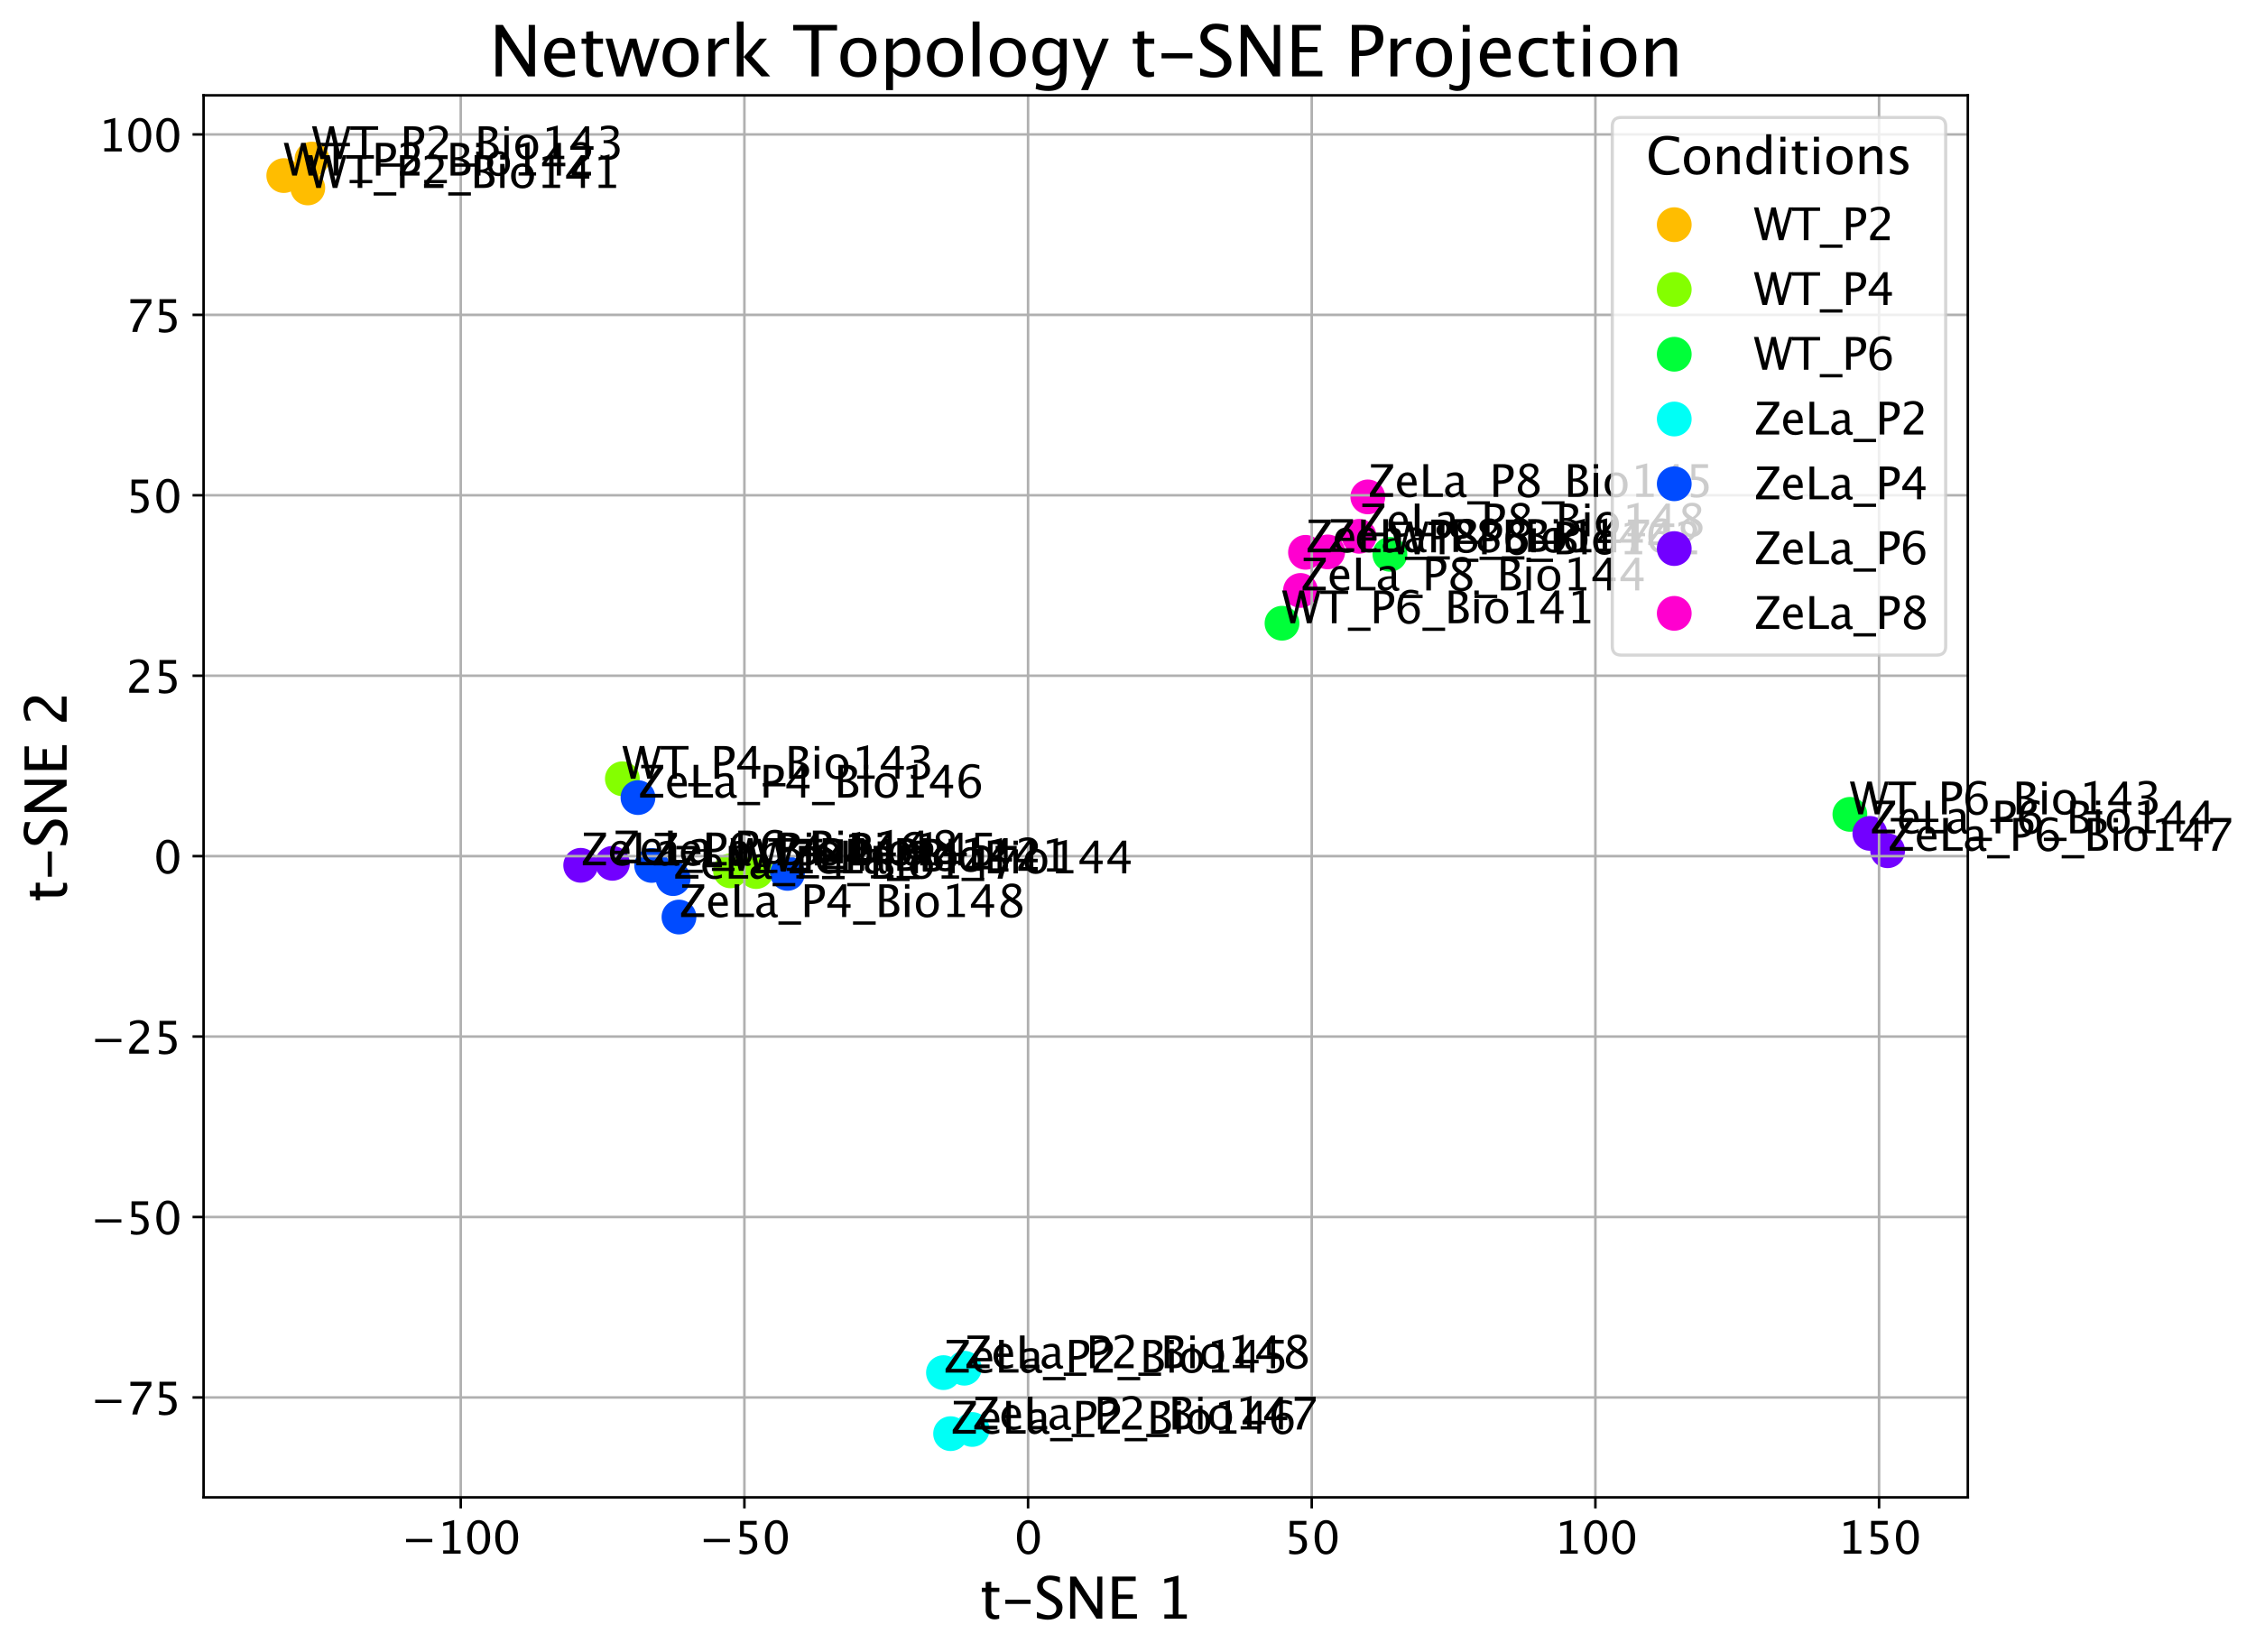 <?xml version="1.0" encoding="utf-8" standalone="no"?>
<!DOCTYPE svg PUBLIC "-//W3C//DTD SVG 1.1//EN"
  "http://www.w3.org/Graphics/SVG/1.1/DTD/svg11.dtd">
<svg xmlns:xlink="http://www.w3.org/1999/xlink" width="713.535pt" height="522.721pt" viewBox="0 0 713.535 522.721" xmlns="http://www.w3.org/2000/svg" version="1.1">
 <defs>
  <style type="text/css">*{stroke-linejoin: round; stroke-linecap: butt}</style>
 </defs>
 <g id="figure_1">
  <g id="patch_1">
   <path d="M 0 522.721 
L 713.535 522.721 
L 713.535 0 
L 0 0 
z
" style="fill: #ffffff"/>
  </g>
  <g id="axes_1">
   <g id="patch_2">
    <path d="M 64.39 473.681 
L 622.39 473.681 
L 622.39 30.161 
L 64.39 30.161 
z
" style="fill: #ffffff"/>
   </g>
   <g id="PathCollection_1">
    <defs>
     <path id="C0_0_1ad03c18bd" d="M 0 5 
C 1.326 5 2.598 4.473 3.536 3.536 
C 4.473 2.598 5 1.326 5 -0 
C 5 -1.326 4.473 -2.598 3.536 -3.536 
C 2.598 -4.473 1.326 -5 0 -5 
C -1.326 -5 -2.598 -4.473 -3.536 -3.536 
C -4.473 -2.598 -5 -1.326 -5 0 
C -5 1.326 -4.473 2.598 -3.536 3.536 
C -2.598 4.473 -1.326 5 0 5 
z
"/>
    </defs>
    <g clip-path="url(#pf14ee83eba)">
     <use xlink:href="#C0_0_1ad03c18bd" x="97.35" y="59.452" style="fill: #ffbd00; stroke: #ffbd00"/>
    </g>
    <g clip-path="url(#pf14ee83eba)">
     <use xlink:href="#C0_0_1ad03c18bd" x="89.753" y="55.545" style="fill: #ffbd00; stroke: #ffbd00"/>
    </g>
    <g clip-path="url(#pf14ee83eba)">
     <use xlink:href="#C0_0_1ad03c18bd" x="98.673" y="50.321" style="fill: #ffbd00; stroke: #ffbd00"/>
    </g>
    <g clip-path="url(#pf14ee83eba)">
     <use xlink:href="#C0_0_1ad03c18bd" x="239.162" y="275.714" style="fill: #84ff00; stroke: #84ff00"/>
    </g>
    <g clip-path="url(#pf14ee83eba)">
     <use xlink:href="#C0_0_1ad03c18bd" x="231.04" y="275.485" style="fill: #84ff00; stroke: #84ff00"/>
    </g>
    <g clip-path="url(#pf14ee83eba)">
     <use xlink:href="#C0_0_1ad03c18bd" x="196.843" y="246.352" style="fill: #84ff00; stroke: #84ff00"/>
    </g>
    <g clip-path="url(#pf14ee83eba)">
     <use xlink:href="#C0_0_1ad03c18bd" x="405.478" y="197.155" style="fill: #00ff39; stroke: #00ff39"/>
    </g>
    <g clip-path="url(#pf14ee83eba)">
     <use xlink:href="#C0_0_1ad03c18bd" x="439.605" y="175.353" style="fill: #00ff39; stroke: #00ff39"/>
    </g>
    <g clip-path="url(#pf14ee83eba)">
     <use xlink:href="#C0_0_1ad03c18bd" x="585.085" y="257.613" style="fill: #00ff39; stroke: #00ff39"/>
    </g>
    <g clip-path="url(#pf14ee83eba)">
     <use xlink:href="#C0_0_1ad03c18bd" x="298.402" y="434.214" style="fill: #00fff6; stroke: #00fff6"/>
    </g>
    <g clip-path="url(#pf14ee83eba)">
     <use xlink:href="#C0_0_1ad03c18bd" x="300.66" y="453.521" style="fill: #00fff6; stroke: #00fff6"/>
    </g>
    <g clip-path="url(#pf14ee83eba)">
     <use xlink:href="#C0_0_1ad03c18bd" x="307.484" y="452.201" style="fill: #00fff6; stroke: #00fff6"/>
    </g>
    <g clip-path="url(#pf14ee83eba)">
     <use xlink:href="#C0_0_1ad03c18bd" x="304.995" y="432.821" style="fill: #00fff6; stroke: #00fff6"/>
    </g>
    <g clip-path="url(#pf14ee83eba)">
     <use xlink:href="#C0_0_1ad03c18bd" x="249.078" y="276.289" style="fill: #004bff; stroke: #004bff"/>
    </g>
    <g clip-path="url(#pf14ee83eba)">
     <use xlink:href="#C0_0_1ad03c18bd" x="206.107" y="273.772" style="fill: #004bff; stroke: #004bff"/>
    </g>
    <g clip-path="url(#pf14ee83eba)">
     <use xlink:href="#C0_0_1ad03c18bd" x="201.779" y="252.306" style="fill: #004bff; stroke: #004bff"/>
    </g>
    <g clip-path="url(#pf14ee83eba)">
     <use xlink:href="#C0_0_1ad03c18bd" x="212.9" y="277.946" style="fill: #004bff; stroke: #004bff"/>
    </g>
    <g clip-path="url(#pf14ee83eba)">
     <use xlink:href="#C0_0_1ad03c18bd" x="214.749" y="290.097" style="fill: #004bff; stroke: #004bff"/>
    </g>
    <g clip-path="url(#pf14ee83eba)">
     <use xlink:href="#C0_0_1ad03c18bd" x="591.402" y="263.633" style="fill: #7200ff; stroke: #7200ff"/>
    </g>
    <g clip-path="url(#pf14ee83eba)">
     <use xlink:href="#C0_0_1ad03c18bd" x="183.665" y="273.732" style="fill: #7200ff; stroke: #7200ff"/>
    </g>
    <g clip-path="url(#pf14ee83eba)">
     <use xlink:href="#C0_0_1ad03c18bd" x="597.026" y="269.12" style="fill: #7200ff; stroke: #7200ff"/>
    </g>
    <g clip-path="url(#pf14ee83eba)">
     <use xlink:href="#C0_0_1ad03c18bd" x="193.705" y="273.106" style="fill: #7200ff; stroke: #7200ff"/>
    </g>
    <g clip-path="url(#pf14ee83eba)">
     <use xlink:href="#C0_0_1ad03c18bd" x="411.324" y="186.778" style="fill: #ff00cf; stroke: #ff00cf"/>
    </g>
    <g clip-path="url(#pf14ee83eba)">
     <use xlink:href="#C0_0_1ad03c18bd" x="432.613" y="157.189" style="fill: #ff00cf; stroke: #ff00cf"/>
    </g>
    <g clip-path="url(#pf14ee83eba)">
     <use xlink:href="#C0_0_1ad03c18bd" x="419.93" y="174.595" style="fill: #ff00cf; stroke: #ff00cf"/>
    </g>
    <g clip-path="url(#pf14ee83eba)">
     <use xlink:href="#C0_0_1ad03c18bd" x="412.905" y="174.722" style="fill: #ff00cf; stroke: #ff00cf"/>
    </g>
    <g clip-path="url(#pf14ee83eba)">
     <use xlink:href="#C0_0_1ad03c18bd" x="429.872" y="169.657" style="fill: #ff00cf; stroke: #ff00cf"/>
    </g>
   </g>
   <g id="matplotlib.axis_1">
    <g id="xtick_1">
     <g id="line2d_1">
      <path d="M 145.725 473.681 
L 145.725 30.161 
" clip-path="url(#pf14ee83eba)" style="fill: none; stroke: #b0b0b0; stroke-width: 0.8; stroke-linecap: square"/>
     </g>
     <g id="line2d_2">
      <defs>
       <path id="ma5c86d2cd6" d="M 0 0 
L 0 3.5 
" style="stroke: #000000; stroke-width: 0.8"/>
      </defs>
      <g>
       <use xlink:href="#ma5c86d2cd6" x="145.725" y="473.681" style="stroke: #000000; stroke-width: 0.8"/>
      </g>
     </g>
     <g id="text_1">
      <!-- −100 -->
      <g transform="translate(126.878 491.474) scale(0.14 -0.14)">
       <defs>
        <path id="LucidaGrande-2212" d="M 694 1619 
L 694 2081 
L 4394 2081 
L 4394 1619 
L 694 1619 
z
" transform="scale(0.016)"/>
        <path id="LucidaGrande-31" d="M 963 0 
L 963 463 
L 1888 463 
L 1888 4113 
L 963 3881 
L 963 4356 
L 2506 4741 
L 2506 463 
L 3431 463 
L 3431 0 
L 963 0 
z
" transform="scale(0.016)"/>
        <path id="LucidaGrande-30" d="M 2006 -116 
Q 1291 -116 848 557 
Q 406 1231 406 2316 
Q 406 3409 851 4075 
Q 1297 4741 2025 4741 
Q 2753 4741 3198 4075 
Q 3644 3409 3644 2325 
Q 3644 1213 3198 548 
Q 2753 -116 2006 -116 
z
M 2013 347 
Q 2991 347 2991 2334 
Q 2991 4278 2025 4278 
Q 1063 4278 1063 2316 
Q 1063 347 2013 347 
z
" transform="scale(0.016)"/>
       </defs>
       <use xlink:href="#LucidaGrande-2212"/>
       <use xlink:href="#LucidaGrande-31" x="79.541"/>
       <use xlink:href="#LucidaGrande-30" x="142.773"/>
       <use xlink:href="#LucidaGrande-30" x="206.006"/>
      </g>
     </g>
    </g>
    <g id="xtick_2">
     <g id="line2d_3">
      <path d="M 235.443 473.681 
L 235.443 30.161 
" clip-path="url(#pf14ee83eba)" style="fill: none; stroke: #b0b0b0; stroke-width: 0.8; stroke-linecap: square"/>
     </g>
     <g id="line2d_4">
      <g>
       <use xlink:href="#ma5c86d2cd6" x="235.443" y="473.681" style="stroke: #000000; stroke-width: 0.8"/>
      </g>
     </g>
     <g id="text_2">
      <!-- −50 -->
      <g transform="translate(221.022 491.474) scale(0.14 -0.14)">
       <defs>
        <path id="LucidaGrande-35" d="M 778 -19 
L 778 531 
Q 1238 347 1653 347 
Q 2109 347 2370 615 
Q 2631 884 2631 1356 
Q 2631 2397 1197 2397 
Q 1034 2397 856 2375 
L 856 4625 
L 3197 4625 
L 3197 4088 
L 1397 4088 
L 1397 2869 
Q 2288 2869 2788 2459 
Q 3288 2050 3288 1325 
Q 3288 650 2833 267 
Q 2378 -116 1572 -116 
Q 1222 -116 778 -19 
z
" transform="scale(0.016)"/>
       </defs>
       <use xlink:href="#LucidaGrande-2212"/>
       <use xlink:href="#LucidaGrande-35" x="79.541"/>
       <use xlink:href="#LucidaGrande-30" x="142.773"/>
      </g>
     </g>
    </g>
    <g id="xtick_3">
     <g id="line2d_5">
      <path d="M 325.16 473.681 
L 325.16 30.161 
" clip-path="url(#pf14ee83eba)" style="fill: none; stroke: #b0b0b0; stroke-width: 0.8; stroke-linecap: square"/>
     </g>
     <g id="line2d_6">
      <g>
       <use xlink:href="#ma5c86d2cd6" x="325.16" y="473.681" style="stroke: #000000; stroke-width: 0.8"/>
      </g>
     </g>
     <g id="text_3">
      <!-- 0 -->
      <g transform="translate(320.733 491.474) scale(0.14 -0.14)">
       <use xlink:href="#LucidaGrande-30"/>
      </g>
     </g>
    </g>
    <g id="xtick_4">
     <g id="line2d_7">
      <path d="M 414.877 473.681 
L 414.877 30.161 
" clip-path="url(#pf14ee83eba)" style="fill: none; stroke: #b0b0b0; stroke-width: 0.8; stroke-linecap: square"/>
     </g>
     <g id="line2d_8">
      <g>
       <use xlink:href="#ma5c86d2cd6" x="414.877" y="473.681" style="stroke: #000000; stroke-width: 0.8"/>
      </g>
     </g>
     <g id="text_4">
      <!-- 50 -->
      <g transform="translate(406.024 491.474) scale(0.14 -0.14)">
       <use xlink:href="#LucidaGrande-35"/>
       <use xlink:href="#LucidaGrande-30" x="63.232"/>
      </g>
     </g>
    </g>
    <g id="xtick_5">
     <g id="line2d_9">
      <path d="M 504.594 473.681 
L 504.594 30.161 
" clip-path="url(#pf14ee83eba)" style="fill: none; stroke: #b0b0b0; stroke-width: 0.8; stroke-linecap: square"/>
     </g>
     <g id="line2d_10">
      <g>
       <use xlink:href="#ma5c86d2cd6" x="504.594" y="473.681" style="stroke: #000000; stroke-width: 0.8"/>
      </g>
     </g>
     <g id="text_5">
      <!-- 100 -->
      <g transform="translate(491.315 491.474) scale(0.14 -0.14)">
       <use xlink:href="#LucidaGrande-31"/>
       <use xlink:href="#LucidaGrande-30" x="63.232"/>
       <use xlink:href="#LucidaGrande-30" x="126.465"/>
      </g>
     </g>
    </g>
    <g id="xtick_6">
     <g id="line2d_11">
      <path d="M 594.311 473.681 
L 594.311 30.161 
" clip-path="url(#pf14ee83eba)" style="fill: none; stroke: #b0b0b0; stroke-width: 0.8; stroke-linecap: square"/>
     </g>
     <g id="line2d_12">
      <g>
       <use xlink:href="#ma5c86d2cd6" x="594.311" y="473.681" style="stroke: #000000; stroke-width: 0.8"/>
      </g>
     </g>
     <g id="text_6">
      <!-- 150 -->
      <g transform="translate(581.032 491.474) scale(0.14 -0.14)">
       <use xlink:href="#LucidaGrande-31"/>
       <use xlink:href="#LucidaGrande-35" x="63.232"/>
       <use xlink:href="#LucidaGrande-30" x="126.465"/>
      </g>
     </g>
    </g>
    <g id="text_7">
     <!-- t-SNE 1 -->
     <g transform="translate(309.903 512.05) scale(0.18 -0.18)">
      <defs>
       <path id="LucidaGrande-74" d="M 1634 -78 
Q 1166 -78 903 190 
Q 641 459 641 938 
L 641 2931 
L 216 2931 
L 216 3394 
L 641 3394 
L 641 4009 
L 1256 4069 
L 1256 3394 
L 2144 3394 
L 2144 2931 
L 1256 2931 
L 1256 1050 
Q 1256 384 1831 384 
Q 1953 384 2128 425 
L 2128 0 
Q 1844 -78 1634 -78 
z
" transform="scale(0.016)"/>
       <path id="LucidaGrande-2d" d="M 463 1619 
L 463 2081 
L 3238 2081 
L 3238 1619 
L 463 1619 
z
" transform="scale(0.016)"/>
       <path id="LucidaGrande-53" d="M 1503 -116 
Q 1038 -116 313 88 
L 313 738 
Q 1094 375 1597 375 
Q 1984 375 2220 578 
Q 2456 781 2456 1113 
Q 2456 1384 2301 1575 
Q 2147 1766 1731 2000 
L 1413 2184 
Q 822 2522 580 2820 
Q 338 3119 338 3516 
Q 338 4050 725 4395 
Q 1113 4741 1713 4741 
Q 2247 4741 2841 4563 
L 2841 3963 
Q 2109 4250 1750 4250 
Q 1409 4250 1187 4069 
Q 966 3888 966 3613 
Q 966 3381 1128 3203 
Q 1291 3025 1722 2778 
L 2053 2591 
Q 2653 2250 2890 1947 
Q 3128 1644 3128 1219 
Q 3128 616 2683 250 
Q 2238 -116 1503 -116 
z
" transform="scale(0.016)"/>
       <path id="LucidaGrande-4e" d="M 597 0 
L 597 4625 
L 1241 4625 
L 3569 1053 
L 3569 4625 
L 4131 4625 
L 4131 0 
L 3491 0 
L 1159 3572 
L 1159 0 
L 597 0 
z
" transform="scale(0.016)"/>
       <path id="LucidaGrande-45" d="M 597 0 
L 597 4625 
L 3181 4625 
L 3181 4134 
L 1253 4134 
L 1253 2650 
L 2869 2650 
L 2869 2166 
L 1253 2166 
L 1253 491 
L 3316 491 
L 3316 0 
L 597 0 
z
" transform="scale(0.016)"/>
       <path id="LucidaGrande-20" transform="scale(0.016)"/>
      </defs>
      <use xlink:href="#LucidaGrande-74"/>
      <use xlink:href="#LucidaGrande-2d" x="37.402"/>
      <use xlink:href="#LucidaGrande-53" x="95.264"/>
      <use xlink:href="#LucidaGrande-4e" x="149.121"/>
      <use xlink:href="#LucidaGrande-45" x="222.998"/>
      <use xlink:href="#LucidaGrande-20" x="277.197"/>
      <use xlink:href="#LucidaGrande-31" x="308.838"/>
     </g>
    </g>
   </g>
   <g id="matplotlib.axis_2">
    <g id="ytick_1">
     <g id="line2d_13">
      <path d="M 64.39 442.059 
L 622.39 442.059 
" clip-path="url(#pf14ee83eba)" style="fill: none; stroke: #b0b0b0; stroke-width: 0.8; stroke-linecap: square"/>
     </g>
     <g id="line2d_14">
      <defs>
       <path id="m44636a7296" d="M 0 0 
L -3.5 0 
" style="stroke: #000000; stroke-width: 0.8"/>
      </defs>
      <g>
       <use xlink:href="#m44636a7296" x="64.39" y="442.059" style="stroke: #000000; stroke-width: 0.8"/>
      </g>
     </g>
     <g id="text_8">
      <!-- −75 -->
      <g transform="translate(28.547 447.455) scale(0.14 -0.14)">
       <defs>
        <path id="LucidaGrande-37" d="M 963 0 
Q 1053 541 1220 934 
Q 1388 1328 1813 2016 
L 3075 4047 
L 694 4047 
L 694 4625 
L 3663 4625 
L 3663 4047 
Q 1884 1425 1672 0 
L 963 0 
z
" transform="scale(0.016)"/>
       </defs>
       <use xlink:href="#LucidaGrande-2212"/>
       <use xlink:href="#LucidaGrande-37" x="79.541"/>
       <use xlink:href="#LucidaGrande-35" x="142.773"/>
      </g>
     </g>
    </g>
    <g id="ytick_2">
     <g id="line2d_15">
      <path d="M 64.39 384.982 
L 622.39 384.982 
" clip-path="url(#pf14ee83eba)" style="fill: none; stroke: #b0b0b0; stroke-width: 0.8; stroke-linecap: square"/>
     </g>
     <g id="line2d_16">
      <g>
       <use xlink:href="#m44636a7296" x="64.39" y="384.982" style="stroke: #000000; stroke-width: 0.8"/>
      </g>
     </g>
     <g id="text_9">
      <!-- −50 -->
      <g transform="translate(28.547 390.379) scale(0.14 -0.14)">
       <use xlink:href="#LucidaGrande-2212"/>
       <use xlink:href="#LucidaGrande-35" x="79.541"/>
       <use xlink:href="#LucidaGrande-30" x="142.773"/>
      </g>
     </g>
    </g>
    <g id="ytick_3">
     <g id="line2d_17">
      <path d="M 64.39 327.906 
L 622.39 327.906 
" clip-path="url(#pf14ee83eba)" style="fill: none; stroke: #b0b0b0; stroke-width: 0.8; stroke-linecap: square"/>
     </g>
     <g id="line2d_18">
      <g>
       <use xlink:href="#m44636a7296" x="64.39" y="327.906" style="stroke: #000000; stroke-width: 0.8"/>
      </g>
     </g>
     <g id="text_10">
      <!-- −25 -->
      <g transform="translate(28.547 333.302) scale(0.14 -0.14)">
       <defs>
        <path id="LucidaGrande-32" d="M 531 0 
L 531 541 
Q 800 1169 1619 1909 
L 1972 2225 
Q 2653 2841 2653 3447 
Q 2653 3834 2420 4056 
Q 2188 4278 1781 4278 
Q 1300 4278 647 3906 
L 647 4450 
Q 1263 4741 1869 4741 
Q 2519 4741 2912 4391 
Q 3306 4041 3306 3463 
Q 3306 3047 3107 2725 
Q 2909 2403 2369 1944 
L 2131 1741 
Q 1391 1113 1275 541 
L 3284 541 
L 3284 0 
L 531 0 
z
" transform="scale(0.016)"/>
       </defs>
       <use xlink:href="#LucidaGrande-2212"/>
       <use xlink:href="#LucidaGrande-32" x="79.541"/>
       <use xlink:href="#LucidaGrande-35" x="142.773"/>
      </g>
     </g>
    </g>
    <g id="ytick_4">
     <g id="line2d_19">
      <path d="M 64.39 270.829 
L 622.39 270.829 
" clip-path="url(#pf14ee83eba)" style="fill: none; stroke: #b0b0b0; stroke-width: 0.8; stroke-linecap: square"/>
     </g>
     <g id="line2d_20">
      <g>
       <use xlink:href="#m44636a7296" x="64.39" y="270.829" style="stroke: #000000; stroke-width: 0.8"/>
      </g>
     </g>
     <g id="text_11">
      <!-- 0 -->
      <g transform="translate(48.537 276.226) scale(0.14 -0.14)">
       <use xlink:href="#LucidaGrande-30"/>
      </g>
     </g>
    </g>
    <g id="ytick_5">
     <g id="line2d_21">
      <path d="M 64.39 213.752 
L 622.39 213.752 
" clip-path="url(#pf14ee83eba)" style="fill: none; stroke: #b0b0b0; stroke-width: 0.8; stroke-linecap: square"/>
     </g>
     <g id="line2d_22">
      <g>
       <use xlink:href="#m44636a7296" x="64.39" y="213.752" style="stroke: #000000; stroke-width: 0.8"/>
      </g>
     </g>
     <g id="text_12">
      <!-- 25 -->
      <g transform="translate(39.684 219.149) scale(0.14 -0.14)">
       <use xlink:href="#LucidaGrande-32"/>
       <use xlink:href="#LucidaGrande-35" x="63.232"/>
      </g>
     </g>
    </g>
    <g id="ytick_6">
     <g id="line2d_23">
      <path d="M 64.39 156.676 
L 622.39 156.676 
" clip-path="url(#pf14ee83eba)" style="fill: none; stroke: #b0b0b0; stroke-width: 0.8; stroke-linecap: square"/>
     </g>
     <g id="line2d_24">
      <g>
       <use xlink:href="#m44636a7296" x="64.39" y="156.676" style="stroke: #000000; stroke-width: 0.8"/>
      </g>
     </g>
     <g id="text_13">
      <!-- 50 -->
      <g transform="translate(39.684 162.073) scale(0.14 -0.14)">
       <use xlink:href="#LucidaGrande-35"/>
       <use xlink:href="#LucidaGrande-30" x="63.232"/>
      </g>
     </g>
    </g>
    <g id="ytick_7">
     <g id="line2d_25">
      <path d="M 64.39 99.599 
L 622.39 99.599 
" clip-path="url(#pf14ee83eba)" style="fill: none; stroke: #b0b0b0; stroke-width: 0.8; stroke-linecap: square"/>
     </g>
     <g id="line2d_26">
      <g>
       <use xlink:href="#m44636a7296" x="64.39" y="99.599" style="stroke: #000000; stroke-width: 0.8"/>
      </g>
     </g>
     <g id="text_14">
      <!-- 75 -->
      <g transform="translate(39.684 104.996) scale(0.14 -0.14)">
       <use xlink:href="#LucidaGrande-37"/>
       <use xlink:href="#LucidaGrande-35" x="63.232"/>
      </g>
     </g>
    </g>
    <g id="ytick_8">
     <g id="line2d_27">
      <path d="M 64.39 42.523 
L 622.39 42.523 
" clip-path="url(#pf14ee83eba)" style="fill: none; stroke: #b0b0b0; stroke-width: 0.8; stroke-linecap: square"/>
     </g>
     <g id="line2d_28">
      <g>
       <use xlink:href="#m44636a7296" x="64.39" y="42.523" style="stroke: #000000; stroke-width: 0.8"/>
      </g>
     </g>
     <g id="text_15">
      <!-- 100 -->
      <g transform="translate(30.831 47.919) scale(0.14 -0.14)">
       <use xlink:href="#LucidaGrande-31"/>
       <use xlink:href="#LucidaGrande-30" x="63.232"/>
       <use xlink:href="#LucidaGrande-30" x="126.465"/>
      </g>
     </g>
    </g>
    <g id="text_16">
     <!-- t-SNE 2 -->
     <g transform="translate(21.077 285.408) rotate(-90) scale(0.18 -0.18)">
      <use xlink:href="#LucidaGrande-74"/>
      <use xlink:href="#LucidaGrande-2d" x="37.402"/>
      <use xlink:href="#LucidaGrande-53" x="95.264"/>
      <use xlink:href="#LucidaGrande-4e" x="149.121"/>
      <use xlink:href="#LucidaGrande-45" x="222.998"/>
      <use xlink:href="#LucidaGrande-20" x="277.197"/>
      <use xlink:href="#LucidaGrande-32" x="308.838"/>
     </g>
    </g>
   </g>
   <g id="patch_3">
    <path d="M 64.39 473.681 
L 64.39 30.161 
" style="fill: none; stroke: #000000; stroke-width: 0.8; stroke-linejoin: miter; stroke-linecap: square"/>
   </g>
   <g id="patch_4">
    <path d="M 622.39 473.681 
L 622.39 30.161 
" style="fill: none; stroke: #000000; stroke-width: 0.8; stroke-linejoin: miter; stroke-linecap: square"/>
   </g>
   <g id="patch_5">
    <path d="M 64.39 473.681 
L 622.39 473.681 
" style="fill: none; stroke: #000000; stroke-width: 0.8; stroke-linejoin: miter; stroke-linecap: square"/>
   </g>
   <g id="patch_6">
    <path d="M 64.39 30.161 
L 622.39 30.161 
" style="fill: none; stroke: #000000; stroke-width: 0.8; stroke-linejoin: miter; stroke-linecap: square"/>
   </g>
   <g id="text_17">
    <!-- WT_P2_Bio141 -->
    <g transform="translate(97.35 59.452) scale(0.14 -0.14)">
     <defs>
      <path id="LucidaGrande-57" d="M 1197 0 
L 6 4625 
L 638 4625 
L 1584 972 
L 2456 4625 
L 3088 4625 
L 3913 1022 
L 4931 4625 
L 5466 4625 
L 4169 0 
L 3516 0 
L 2700 3566 
L 1847 0 
L 1197 0 
z
" transform="scale(0.016)"/>
      <path id="LucidaGrande-54" d="M 1697 0 
L 1697 4134 
L 56 4134 
L 56 4625 
L 3994 4625 
L 3994 4134 
L 2353 4134 
L 2353 0 
L 1697 0 
z
" transform="scale(0.016)"/>
      <path id="LucidaGrande-5f" d="M 0 -1078 
L 0 -616 
L 3200 -616 
L 3200 -1078 
L 0 -1078 
z
" transform="scale(0.016)"/>
      <path id="LucidaGrande-50" d="M 597 0 
L 597 4625 
L 1856 4625 
Q 2694 4625 3059 4342 
Q 3425 4059 3425 3413 
Q 3425 2675 2925 2256 
Q 2425 1838 1538 1838 
L 1247 1838 
L 1247 0 
L 597 0 
z
M 1247 2334 
L 1513 2334 
Q 2097 2334 2415 2603 
Q 2734 2872 2734 3363 
Q 2734 3778 2484 3956 
Q 2234 4134 1650 4134 
L 1247 4134 
L 1247 2334 
z
" transform="scale(0.016)"/>
      <path id="LucidaGrande-42" d="M 597 0 
L 597 4625 
L 1797 4625 
Q 2491 4625 2861 4362 
Q 3231 4100 3231 3606 
Q 3231 2766 2281 2409 
Q 3416 2063 3416 1156 
Q 3416 594 3041 297 
Q 2666 0 1959 0 
L 597 0 
z
M 1247 491 
L 1381 491 
Q 2103 491 2316 581 
Q 2722 753 2722 1219 
Q 2722 1631 2353 1904 
Q 1984 2178 1431 2178 
L 1247 2178 
L 1247 491 
z
M 1247 2594 
L 1456 2594 
Q 1981 2594 2270 2819 
Q 2559 3044 2559 3453 
Q 2559 4134 1503 4134 
L 1247 4134 
L 1247 2594 
z
" transform="scale(0.016)"/>
      <path id="LucidaGrande-69" d="M 616 0 
L 616 3394 
L 1231 3394 
L 1231 0 
L 616 0 
z
M 616 4009 
L 616 4625 
L 1231 4625 
L 1231 4009 
L 616 4009 
z
" transform="scale(0.016)"/>
      <path id="LucidaGrande-6f" d="M 1944 -78 
Q 1216 -78 781 405 
Q 347 888 347 1697 
Q 347 2516 783 2992 
Q 1219 3469 1966 3469 
Q 2713 3469 3148 2992 
Q 3584 2516 3584 1703 
Q 3584 872 3146 397 
Q 2709 -78 1944 -78 
z
M 1953 384 
Q 2931 384 2931 1703 
Q 2931 3006 1966 3006 
Q 1003 3006 1003 1697 
Q 1003 384 1953 384 
z
" transform="scale(0.016)"/>
      <path id="LucidaGrande-34" d="M 2409 0 
L 2409 1309 
L 328 1309 
L 328 1775 
L 2409 4625 
L 2988 4625 
L 2988 1813 
L 3606 1813 
L 3606 1309 
L 2988 1309 
L 2988 0 
L 2409 0 
z
M 931 1813 
L 2450 1813 
L 2450 3869 
L 931 1813 
z
" transform="scale(0.016)"/>
     </defs>
     <use xlink:href="#LucidaGrande-57"/>
     <use xlink:href="#LucidaGrande-54" x="85.547"/>
     <use xlink:href="#LucidaGrande-5f" x="148.779"/>
     <use xlink:href="#LucidaGrande-50" x="198.779"/>
     <use xlink:href="#LucidaGrande-32" x="254.053"/>
     <use xlink:href="#LucidaGrande-5f" x="317.285"/>
     <use xlink:href="#LucidaGrande-42" x="367.285"/>
     <use xlink:href="#LucidaGrande-69" x="424.805"/>
     <use xlink:href="#LucidaGrande-6f" x="453.711"/>
     <use xlink:href="#LucidaGrande-31" x="515.137"/>
     <use xlink:href="#LucidaGrande-34" x="578.369"/>
     <use xlink:href="#LucidaGrande-31" x="641.602"/>
    </g>
   </g>
   <g id="text_18">
    <!-- WT_P2_Bio142 -->
    <g transform="translate(89.753 55.545) scale(0.14 -0.14)">
     <use xlink:href="#LucidaGrande-57"/>
     <use xlink:href="#LucidaGrande-54" x="85.547"/>
     <use xlink:href="#LucidaGrande-5f" x="148.779"/>
     <use xlink:href="#LucidaGrande-50" x="198.779"/>
     <use xlink:href="#LucidaGrande-32" x="254.053"/>
     <use xlink:href="#LucidaGrande-5f" x="317.285"/>
     <use xlink:href="#LucidaGrande-42" x="367.285"/>
     <use xlink:href="#LucidaGrande-69" x="424.805"/>
     <use xlink:href="#LucidaGrande-6f" x="453.711"/>
     <use xlink:href="#LucidaGrande-31" x="515.137"/>
     <use xlink:href="#LucidaGrande-34" x="578.369"/>
     <use xlink:href="#LucidaGrande-32" x="641.602"/>
    </g>
   </g>
   <g id="text_19">
    <!-- WT_P2_Bio143 -->
    <g transform="translate(98.673 50.321) scale(0.14 -0.14)">
     <defs>
      <path id="LucidaGrande-33" d="M 650 34 
L 650 609 
Q 1313 347 1694 347 
Q 2134 347 2411 605 
Q 2688 863 2688 1272 
Q 2688 2247 1322 2247 
L 1078 2247 
L 1078 2663 
L 1294 2666 
Q 2575 2666 2575 3569 
Q 2575 4278 1731 4278 
Q 1269 4278 713 4019 
L 713 4556 
Q 1259 4741 1775 4741 
Q 3194 4741 3194 3669 
Q 3194 2853 2228 2506 
Q 3347 2247 3347 1281 
Q 3347 628 2915 256 
Q 2484 -116 1731 -116 
Q 1303 -116 650 34 
z
" transform="scale(0.016)"/>
     </defs>
     <use xlink:href="#LucidaGrande-57"/>
     <use xlink:href="#LucidaGrande-54" x="85.547"/>
     <use xlink:href="#LucidaGrande-5f" x="148.779"/>
     <use xlink:href="#LucidaGrande-50" x="198.779"/>
     <use xlink:href="#LucidaGrande-32" x="254.053"/>
     <use xlink:href="#LucidaGrande-5f" x="317.285"/>
     <use xlink:href="#LucidaGrande-42" x="367.285"/>
     <use xlink:href="#LucidaGrande-69" x="424.805"/>
     <use xlink:href="#LucidaGrande-6f" x="453.711"/>
     <use xlink:href="#LucidaGrande-31" x="515.137"/>
     <use xlink:href="#LucidaGrande-34" x="578.369"/>
     <use xlink:href="#LucidaGrande-33" x="641.602"/>
    </g>
   </g>
   <g id="text_20">
    <!-- WT_P4_Bio141 -->
    <g transform="translate(239.162 275.714) scale(0.14 -0.14)">
     <use xlink:href="#LucidaGrande-57"/>
     <use xlink:href="#LucidaGrande-54" x="85.547"/>
     <use xlink:href="#LucidaGrande-5f" x="148.779"/>
     <use xlink:href="#LucidaGrande-50" x="198.779"/>
     <use xlink:href="#LucidaGrande-34" x="254.053"/>
     <use xlink:href="#LucidaGrande-5f" x="317.285"/>
     <use xlink:href="#LucidaGrande-42" x="367.285"/>
     <use xlink:href="#LucidaGrande-69" x="424.805"/>
     <use xlink:href="#LucidaGrande-6f" x="453.711"/>
     <use xlink:href="#LucidaGrande-31" x="515.137"/>
     <use xlink:href="#LucidaGrande-34" x="578.369"/>
     <use xlink:href="#LucidaGrande-31" x="641.602"/>
    </g>
   </g>
   <g id="text_21">
    <!-- WT_P4_Bio142 -->
    <g transform="translate(231.04 275.485) scale(0.14 -0.14)">
     <use xlink:href="#LucidaGrande-57"/>
     <use xlink:href="#LucidaGrande-54" x="85.547"/>
     <use xlink:href="#LucidaGrande-5f" x="148.779"/>
     <use xlink:href="#LucidaGrande-50" x="198.779"/>
     <use xlink:href="#LucidaGrande-34" x="254.053"/>
     <use xlink:href="#LucidaGrande-5f" x="317.285"/>
     <use xlink:href="#LucidaGrande-42" x="367.285"/>
     <use xlink:href="#LucidaGrande-69" x="424.805"/>
     <use xlink:href="#LucidaGrande-6f" x="453.711"/>
     <use xlink:href="#LucidaGrande-31" x="515.137"/>
     <use xlink:href="#LucidaGrande-34" x="578.369"/>
     <use xlink:href="#LucidaGrande-32" x="641.602"/>
    </g>
   </g>
   <g id="text_22">
    <!-- WT_P4_Bio143 -->
    <g transform="translate(196.843 246.352) scale(0.14 -0.14)">
     <use xlink:href="#LucidaGrande-57"/>
     <use xlink:href="#LucidaGrande-54" x="85.547"/>
     <use xlink:href="#LucidaGrande-5f" x="148.779"/>
     <use xlink:href="#LucidaGrande-50" x="198.779"/>
     <use xlink:href="#LucidaGrande-34" x="254.053"/>
     <use xlink:href="#LucidaGrande-5f" x="317.285"/>
     <use xlink:href="#LucidaGrande-42" x="367.285"/>
     <use xlink:href="#LucidaGrande-69" x="424.805"/>
     <use xlink:href="#LucidaGrande-6f" x="453.711"/>
     <use xlink:href="#LucidaGrande-31" x="515.137"/>
     <use xlink:href="#LucidaGrande-34" x="578.369"/>
     <use xlink:href="#LucidaGrande-33" x="641.602"/>
    </g>
   </g>
   <g id="text_23">
    <!-- WT_P6_Bio141 -->
    <g transform="translate(405.478 197.155) scale(0.14 -0.14)">
     <defs>
      <path id="LucidaGrande-36" d="M 1100 2397 
Q 1541 2969 2209 2969 
Q 2816 2969 3202 2567 
Q 3588 2166 3588 1538 
Q 3588 816 3155 350 
Q 2722 -116 2056 -116 
Q 1291 -116 859 500 
Q 428 1116 428 2209 
Q 428 3413 923 4078 
Q 1419 4744 2319 4744 
Q 2731 4744 3350 4569 
L 3350 4031 
Q 2697 4281 2281 4281 
Q 1100 4281 1100 2397 
z
M 2969 1400 
Q 2969 1925 2733 2225 
Q 2497 2525 2078 2525 
Q 1688 2525 1406 2262 
Q 1125 2000 1125 1631 
Q 1125 1050 1392 698 
Q 1659 347 2100 347 
Q 2497 347 2733 633 
Q 2969 919 2969 1400 
z
" transform="scale(0.016)"/>
     </defs>
     <use xlink:href="#LucidaGrande-57"/>
     <use xlink:href="#LucidaGrande-54" x="85.547"/>
     <use xlink:href="#LucidaGrande-5f" x="148.779"/>
     <use xlink:href="#LucidaGrande-50" x="198.779"/>
     <use xlink:href="#LucidaGrande-36" x="254.053"/>
     <use xlink:href="#LucidaGrande-5f" x="317.285"/>
     <use xlink:href="#LucidaGrande-42" x="367.285"/>
     <use xlink:href="#LucidaGrande-69" x="424.805"/>
     <use xlink:href="#LucidaGrande-6f" x="453.711"/>
     <use xlink:href="#LucidaGrande-31" x="515.137"/>
     <use xlink:href="#LucidaGrande-34" x="578.369"/>
     <use xlink:href="#LucidaGrande-31" x="641.602"/>
    </g>
   </g>
   <g id="text_24">
    <!-- WT_P6_Bio142 -->
    <g transform="translate(439.605 175.353) scale(0.14 -0.14)">
     <use xlink:href="#LucidaGrande-57"/>
     <use xlink:href="#LucidaGrande-54" x="85.547"/>
     <use xlink:href="#LucidaGrande-5f" x="148.779"/>
     <use xlink:href="#LucidaGrande-50" x="198.779"/>
     <use xlink:href="#LucidaGrande-36" x="254.053"/>
     <use xlink:href="#LucidaGrande-5f" x="317.285"/>
     <use xlink:href="#LucidaGrande-42" x="367.285"/>
     <use xlink:href="#LucidaGrande-69" x="424.805"/>
     <use xlink:href="#LucidaGrande-6f" x="453.711"/>
     <use xlink:href="#LucidaGrande-31" x="515.137"/>
     <use xlink:href="#LucidaGrande-34" x="578.369"/>
     <use xlink:href="#LucidaGrande-32" x="641.602"/>
    </g>
   </g>
   <g id="text_25">
    <!-- WT_P6_Bio143 -->
    <g transform="translate(585.085 257.613) scale(0.14 -0.14)">
     <use xlink:href="#LucidaGrande-57"/>
     <use xlink:href="#LucidaGrande-54" x="85.547"/>
     <use xlink:href="#LucidaGrande-5f" x="148.779"/>
     <use xlink:href="#LucidaGrande-50" x="198.779"/>
     <use xlink:href="#LucidaGrande-36" x="254.053"/>
     <use xlink:href="#LucidaGrande-5f" x="317.285"/>
     <use xlink:href="#LucidaGrande-42" x="367.285"/>
     <use xlink:href="#LucidaGrande-69" x="424.805"/>
     <use xlink:href="#LucidaGrande-6f" x="453.711"/>
     <use xlink:href="#LucidaGrande-31" x="515.137"/>
     <use xlink:href="#LucidaGrande-34" x="578.369"/>
     <use xlink:href="#LucidaGrande-33" x="641.602"/>
    </g>
   </g>
   <g id="text_26">
    <!-- ZeLa_P2_Bio145 -->
    <g transform="translate(298.402 434.214) scale(0.14 -0.14)">
     <defs>
      <path id="LucidaGrande-5a" d="M 297 0 
L 297 525 
L 2781 4134 
L 450 4134 
L 450 4625 
L 3569 4625 
L 3569 4134 
L 1084 525 
L 3569 525 
L 3569 0 
L 297 0 
z
" transform="scale(0.016)"/>
      <path id="LucidaGrande-65" d="M 3103 109 
Q 2484 -78 2044 -78 
Q 1294 -78 820 420 
Q 347 919 347 1713 
Q 347 2484 764 2978 
Q 1181 3472 1831 3472 
Q 2447 3472 2783 3034 
Q 3119 2597 3119 1791 
L 3116 1600 
L 975 1600 
Q 1109 391 2159 391 
Q 2544 391 3103 597 
L 3103 109 
z
M 1003 2063 
L 2500 2063 
Q 2500 3009 1794 3009 
Q 1084 3009 1003 2063 
z
" transform="scale(0.016)"/>
      <path id="LucidaGrande-4c" d="M 597 0 
L 597 4625 
L 1253 4625 
L 1253 491 
L 3334 491 
L 3334 0 
L 597 0 
z
" transform="scale(0.016)"/>
      <path id="LucidaGrande-61" d="M 2366 431 
Q 1813 -78 1300 -78 
Q 878 -78 600 186 
Q 322 450 322 853 
Q 322 1409 789 1707 
Q 1256 2006 2128 2006 
L 2275 2006 
L 2275 2416 
Q 2275 3006 1669 3006 
Q 1181 3006 616 2706 
L 616 3216 
Q 1238 3469 1781 3469 
Q 2350 3469 2620 3212 
Q 2891 2956 2891 2416 
L 2891 878 
Q 2891 350 3216 350 
Q 3256 350 3334 363 
L 3378 22 
Q 3169 -78 2916 -78 
Q 2484 -78 2366 431 
z
M 2275 766 
L 2275 1644 
L 2069 1650 
Q 1563 1650 1250 1458 
Q 938 1266 938 953 
Q 938 731 1094 578 
Q 1250 425 1475 425 
Q 1859 425 2275 766 
z
" transform="scale(0.016)"/>
     </defs>
     <use xlink:href="#LucidaGrande-5a"/>
     <use xlink:href="#LucidaGrande-65" x="60.449"/>
     <use xlink:href="#LucidaGrande-4c" x="116.162"/>
     <use xlink:href="#LucidaGrande-61" x="169.482"/>
     <use xlink:href="#LucidaGrande-5f" x="224.707"/>
     <use xlink:href="#LucidaGrande-50" x="274.707"/>
     <use xlink:href="#LucidaGrande-32" x="329.98"/>
     <use xlink:href="#LucidaGrande-5f" x="393.213"/>
     <use xlink:href="#LucidaGrande-42" x="443.213"/>
     <use xlink:href="#LucidaGrande-69" x="500.732"/>
     <use xlink:href="#LucidaGrande-6f" x="529.639"/>
     <use xlink:href="#LucidaGrande-31" x="591.064"/>
     <use xlink:href="#LucidaGrande-34" x="654.297"/>
     <use xlink:href="#LucidaGrande-35" x="717.529"/>
    </g>
   </g>
   <g id="text_27">
    <!-- ZeLa_P2_Bio146 -->
    <g transform="translate(300.66 453.521) scale(0.14 -0.14)">
     <use xlink:href="#LucidaGrande-5a"/>
     <use xlink:href="#LucidaGrande-65" x="60.449"/>
     <use xlink:href="#LucidaGrande-4c" x="116.162"/>
     <use xlink:href="#LucidaGrande-61" x="169.482"/>
     <use xlink:href="#LucidaGrande-5f" x="224.707"/>
     <use xlink:href="#LucidaGrande-50" x="274.707"/>
     <use xlink:href="#LucidaGrande-32" x="329.98"/>
     <use xlink:href="#LucidaGrande-5f" x="393.213"/>
     <use xlink:href="#LucidaGrande-42" x="443.213"/>
     <use xlink:href="#LucidaGrande-69" x="500.732"/>
     <use xlink:href="#LucidaGrande-6f" x="529.639"/>
     <use xlink:href="#LucidaGrande-31" x="591.064"/>
     <use xlink:href="#LucidaGrande-34" x="654.297"/>
     <use xlink:href="#LucidaGrande-36" x="717.529"/>
    </g>
   </g>
   <g id="text_28">
    <!-- ZeLa_P2_Bio147 -->
    <g transform="translate(307.484 452.201) scale(0.14 -0.14)">
     <use xlink:href="#LucidaGrande-5a"/>
     <use xlink:href="#LucidaGrande-65" x="60.449"/>
     <use xlink:href="#LucidaGrande-4c" x="116.162"/>
     <use xlink:href="#LucidaGrande-61" x="169.482"/>
     <use xlink:href="#LucidaGrande-5f" x="224.707"/>
     <use xlink:href="#LucidaGrande-50" x="274.707"/>
     <use xlink:href="#LucidaGrande-32" x="329.98"/>
     <use xlink:href="#LucidaGrande-5f" x="393.213"/>
     <use xlink:href="#LucidaGrande-42" x="443.213"/>
     <use xlink:href="#LucidaGrande-69" x="500.732"/>
     <use xlink:href="#LucidaGrande-6f" x="529.639"/>
     <use xlink:href="#LucidaGrande-31" x="591.064"/>
     <use xlink:href="#LucidaGrande-34" x="654.297"/>
     <use xlink:href="#LucidaGrande-37" x="717.529"/>
    </g>
   </g>
   <g id="text_29">
    <!-- ZeLa_P2_Bio148 -->
    <g transform="translate(304.995 432.821) scale(0.14 -0.14)">
     <defs>
      <path id="LucidaGrande-38" d="M 1472 2519 
Q 794 2991 794 3563 
Q 794 4088 1178 4416 
Q 1563 4744 2181 4744 
Q 2753 4744 3108 4466 
Q 3463 4188 3463 3744 
Q 3463 3072 2600 2519 
Q 3647 2006 3647 1197 
Q 3647 616 3208 250 
Q 2769 -116 2075 -116 
Q 1394 -116 973 229 
Q 553 575 553 1138 
Q 553 1969 1472 2519 
z
M 2256 2713 
Q 2903 3138 2903 3659 
Q 2903 3938 2687 4108 
Q 2472 4278 2119 4278 
Q 1778 4278 1565 4111 
Q 1353 3944 1353 3678 
Q 1353 3419 1545 3214 
Q 1738 3009 2256 2713 
z
M 1806 2269 
Q 1434 1981 1301 1767 
Q 1169 1553 1169 1234 
Q 1169 838 1425 592 
Q 1681 347 2100 347 
Q 2503 347 2758 556 
Q 3013 766 3013 1100 
Q 3013 1369 2855 1555 
Q 2697 1741 2244 2009 
L 1806 2269 
z
" transform="scale(0.016)"/>
     </defs>
     <use xlink:href="#LucidaGrande-5a"/>
     <use xlink:href="#LucidaGrande-65" x="60.449"/>
     <use xlink:href="#LucidaGrande-4c" x="116.162"/>
     <use xlink:href="#LucidaGrande-61" x="169.482"/>
     <use xlink:href="#LucidaGrande-5f" x="224.707"/>
     <use xlink:href="#LucidaGrande-50" x="274.707"/>
     <use xlink:href="#LucidaGrande-32" x="329.98"/>
     <use xlink:href="#LucidaGrande-5f" x="393.213"/>
     <use xlink:href="#LucidaGrande-42" x="443.213"/>
     <use xlink:href="#LucidaGrande-69" x="500.732"/>
     <use xlink:href="#LucidaGrande-6f" x="529.639"/>
     <use xlink:href="#LucidaGrande-31" x="591.064"/>
     <use xlink:href="#LucidaGrande-34" x="654.297"/>
     <use xlink:href="#LucidaGrande-38" x="717.529"/>
    </g>
   </g>
   <g id="text_30">
    <!-- ZeLa_P4_Bio144 -->
    <g transform="translate(249.078 276.289) scale(0.14 -0.14)">
     <use xlink:href="#LucidaGrande-5a"/>
     <use xlink:href="#LucidaGrande-65" x="60.449"/>
     <use xlink:href="#LucidaGrande-4c" x="116.162"/>
     <use xlink:href="#LucidaGrande-61" x="169.482"/>
     <use xlink:href="#LucidaGrande-5f" x="224.707"/>
     <use xlink:href="#LucidaGrande-50" x="274.707"/>
     <use xlink:href="#LucidaGrande-34" x="329.98"/>
     <use xlink:href="#LucidaGrande-5f" x="393.213"/>
     <use xlink:href="#LucidaGrande-42" x="443.213"/>
     <use xlink:href="#LucidaGrande-69" x="500.732"/>
     <use xlink:href="#LucidaGrande-6f" x="529.639"/>
     <use xlink:href="#LucidaGrande-31" x="591.064"/>
     <use xlink:href="#LucidaGrande-34" x="654.297"/>
     <use xlink:href="#LucidaGrande-34" x="717.529"/>
    </g>
   </g>
   <g id="text_31">
    <!-- ZeLa_P4_Bio145 -->
    <g transform="translate(206.107 273.772) scale(0.14 -0.14)">
     <use xlink:href="#LucidaGrande-5a"/>
     <use xlink:href="#LucidaGrande-65" x="60.449"/>
     <use xlink:href="#LucidaGrande-4c" x="116.162"/>
     <use xlink:href="#LucidaGrande-61" x="169.482"/>
     <use xlink:href="#LucidaGrande-5f" x="224.707"/>
     <use xlink:href="#LucidaGrande-50" x="274.707"/>
     <use xlink:href="#LucidaGrande-34" x="329.98"/>
     <use xlink:href="#LucidaGrande-5f" x="393.213"/>
     <use xlink:href="#LucidaGrande-42" x="443.213"/>
     <use xlink:href="#LucidaGrande-69" x="500.732"/>
     <use xlink:href="#LucidaGrande-6f" x="529.639"/>
     <use xlink:href="#LucidaGrande-31" x="591.064"/>
     <use xlink:href="#LucidaGrande-34" x="654.297"/>
     <use xlink:href="#LucidaGrande-35" x="717.529"/>
    </g>
   </g>
   <g id="text_32">
    <!-- ZeLa_P4_Bio146 -->
    <g transform="translate(201.779 252.306) scale(0.14 -0.14)">
     <use xlink:href="#LucidaGrande-5a"/>
     <use xlink:href="#LucidaGrande-65" x="60.449"/>
     <use xlink:href="#LucidaGrande-4c" x="116.162"/>
     <use xlink:href="#LucidaGrande-61" x="169.482"/>
     <use xlink:href="#LucidaGrande-5f" x="224.707"/>
     <use xlink:href="#LucidaGrande-50" x="274.707"/>
     <use xlink:href="#LucidaGrande-34" x="329.98"/>
     <use xlink:href="#LucidaGrande-5f" x="393.213"/>
     <use xlink:href="#LucidaGrande-42" x="443.213"/>
     <use xlink:href="#LucidaGrande-69" x="500.732"/>
     <use xlink:href="#LucidaGrande-6f" x="529.639"/>
     <use xlink:href="#LucidaGrande-31" x="591.064"/>
     <use xlink:href="#LucidaGrande-34" x="654.297"/>
     <use xlink:href="#LucidaGrande-36" x="717.529"/>
    </g>
   </g>
   <g id="text_33">
    <!-- ZeLa_P4_Bio147 -->
    <g transform="translate(212.9 277.946) scale(0.14 -0.14)">
     <use xlink:href="#LucidaGrande-5a"/>
     <use xlink:href="#LucidaGrande-65" x="60.449"/>
     <use xlink:href="#LucidaGrande-4c" x="116.162"/>
     <use xlink:href="#LucidaGrande-61" x="169.482"/>
     <use xlink:href="#LucidaGrande-5f" x="224.707"/>
     <use xlink:href="#LucidaGrande-50" x="274.707"/>
     <use xlink:href="#LucidaGrande-34" x="329.98"/>
     <use xlink:href="#LucidaGrande-5f" x="393.213"/>
     <use xlink:href="#LucidaGrande-42" x="443.213"/>
     <use xlink:href="#LucidaGrande-69" x="500.732"/>
     <use xlink:href="#LucidaGrande-6f" x="529.639"/>
     <use xlink:href="#LucidaGrande-31" x="591.064"/>
     <use xlink:href="#LucidaGrande-34" x="654.297"/>
     <use xlink:href="#LucidaGrande-37" x="717.529"/>
    </g>
   </g>
   <g id="text_34">
    <!-- ZeLa_P4_Bio148 -->
    <g transform="translate(214.749 290.097) scale(0.14 -0.14)">
     <use xlink:href="#LucidaGrande-5a"/>
     <use xlink:href="#LucidaGrande-65" x="60.449"/>
     <use xlink:href="#LucidaGrande-4c" x="116.162"/>
     <use xlink:href="#LucidaGrande-61" x="169.482"/>
     <use xlink:href="#LucidaGrande-5f" x="224.707"/>
     <use xlink:href="#LucidaGrande-50" x="274.707"/>
     <use xlink:href="#LucidaGrande-34" x="329.98"/>
     <use xlink:href="#LucidaGrande-5f" x="393.213"/>
     <use xlink:href="#LucidaGrande-42" x="443.213"/>
     <use xlink:href="#LucidaGrande-69" x="500.732"/>
     <use xlink:href="#LucidaGrande-6f" x="529.639"/>
     <use xlink:href="#LucidaGrande-31" x="591.064"/>
     <use xlink:href="#LucidaGrande-34" x="654.297"/>
     <use xlink:href="#LucidaGrande-38" x="717.529"/>
    </g>
   </g>
   <g id="text_35">
    <!-- ZeLa_P6_Bio144 -->
    <g transform="translate(591.402 263.633) scale(0.14 -0.14)">
     <use xlink:href="#LucidaGrande-5a"/>
     <use xlink:href="#LucidaGrande-65" x="60.449"/>
     <use xlink:href="#LucidaGrande-4c" x="116.162"/>
     <use xlink:href="#LucidaGrande-61" x="169.482"/>
     <use xlink:href="#LucidaGrande-5f" x="224.707"/>
     <use xlink:href="#LucidaGrande-50" x="274.707"/>
     <use xlink:href="#LucidaGrande-36" x="329.98"/>
     <use xlink:href="#LucidaGrande-5f" x="393.213"/>
     <use xlink:href="#LucidaGrande-42" x="443.213"/>
     <use xlink:href="#LucidaGrande-69" x="500.732"/>
     <use xlink:href="#LucidaGrande-6f" x="529.639"/>
     <use xlink:href="#LucidaGrande-31" x="591.064"/>
     <use xlink:href="#LucidaGrande-34" x="654.297"/>
     <use xlink:href="#LucidaGrande-34" x="717.529"/>
    </g>
   </g>
   <g id="text_36">
    <!-- ZeLa_P6_Bio146 -->
    <g transform="translate(183.665 273.732) scale(0.14 -0.14)">
     <use xlink:href="#LucidaGrande-5a"/>
     <use xlink:href="#LucidaGrande-65" x="60.449"/>
     <use xlink:href="#LucidaGrande-4c" x="116.162"/>
     <use xlink:href="#LucidaGrande-61" x="169.482"/>
     <use xlink:href="#LucidaGrande-5f" x="224.707"/>
     <use xlink:href="#LucidaGrande-50" x="274.707"/>
     <use xlink:href="#LucidaGrande-36" x="329.98"/>
     <use xlink:href="#LucidaGrande-5f" x="393.213"/>
     <use xlink:href="#LucidaGrande-42" x="443.213"/>
     <use xlink:href="#LucidaGrande-69" x="500.732"/>
     <use xlink:href="#LucidaGrande-6f" x="529.639"/>
     <use xlink:href="#LucidaGrande-31" x="591.064"/>
     <use xlink:href="#LucidaGrande-34" x="654.297"/>
     <use xlink:href="#LucidaGrande-36" x="717.529"/>
    </g>
   </g>
   <g id="text_37">
    <!-- ZeLa_P6_Bio147 -->
    <g transform="translate(597.026 269.12) scale(0.14 -0.14)">
     <use xlink:href="#LucidaGrande-5a"/>
     <use xlink:href="#LucidaGrande-65" x="60.449"/>
     <use xlink:href="#LucidaGrande-4c" x="116.162"/>
     <use xlink:href="#LucidaGrande-61" x="169.482"/>
     <use xlink:href="#LucidaGrande-5f" x="224.707"/>
     <use xlink:href="#LucidaGrande-50" x="274.707"/>
     <use xlink:href="#LucidaGrande-36" x="329.98"/>
     <use xlink:href="#LucidaGrande-5f" x="393.213"/>
     <use xlink:href="#LucidaGrande-42" x="443.213"/>
     <use xlink:href="#LucidaGrande-69" x="500.732"/>
     <use xlink:href="#LucidaGrande-6f" x="529.639"/>
     <use xlink:href="#LucidaGrande-31" x="591.064"/>
     <use xlink:href="#LucidaGrande-34" x="654.297"/>
     <use xlink:href="#LucidaGrande-37" x="717.529"/>
    </g>
   </g>
   <g id="text_38">
    <!-- ZeLa_P6_Bio148 -->
    <g transform="translate(193.705 273.106) scale(0.14 -0.14)">
     <use xlink:href="#LucidaGrande-5a"/>
     <use xlink:href="#LucidaGrande-65" x="60.449"/>
     <use xlink:href="#LucidaGrande-4c" x="116.162"/>
     <use xlink:href="#LucidaGrande-61" x="169.482"/>
     <use xlink:href="#LucidaGrande-5f" x="224.707"/>
     <use xlink:href="#LucidaGrande-50" x="274.707"/>
     <use xlink:href="#LucidaGrande-36" x="329.98"/>
     <use xlink:href="#LucidaGrande-5f" x="393.213"/>
     <use xlink:href="#LucidaGrande-42" x="443.213"/>
     <use xlink:href="#LucidaGrande-69" x="500.732"/>
     <use xlink:href="#LucidaGrande-6f" x="529.639"/>
     <use xlink:href="#LucidaGrande-31" x="591.064"/>
     <use xlink:href="#LucidaGrande-34" x="654.297"/>
     <use xlink:href="#LucidaGrande-38" x="717.529"/>
    </g>
   </g>
   <g id="text_39">
    <!-- ZeLa_P8_Bio144 -->
    <g transform="translate(411.324 186.778) scale(0.14 -0.14)">
     <use xlink:href="#LucidaGrande-5a"/>
     <use xlink:href="#LucidaGrande-65" x="60.449"/>
     <use xlink:href="#LucidaGrande-4c" x="116.162"/>
     <use xlink:href="#LucidaGrande-61" x="169.482"/>
     <use xlink:href="#LucidaGrande-5f" x="224.707"/>
     <use xlink:href="#LucidaGrande-50" x="274.707"/>
     <use xlink:href="#LucidaGrande-38" x="329.98"/>
     <use xlink:href="#LucidaGrande-5f" x="393.213"/>
     <use xlink:href="#LucidaGrande-42" x="443.213"/>
     <use xlink:href="#LucidaGrande-69" x="500.732"/>
     <use xlink:href="#LucidaGrande-6f" x="529.639"/>
     <use xlink:href="#LucidaGrande-31" x="591.064"/>
     <use xlink:href="#LucidaGrande-34" x="654.297"/>
     <use xlink:href="#LucidaGrande-34" x="717.529"/>
    </g>
   </g>
   <g id="text_40">
    <!-- ZeLa_P8_Bio145 -->
    <g transform="translate(432.613 157.189) scale(0.14 -0.14)">
     <use xlink:href="#LucidaGrande-5a"/>
     <use xlink:href="#LucidaGrande-65" x="60.449"/>
     <use xlink:href="#LucidaGrande-4c" x="116.162"/>
     <use xlink:href="#LucidaGrande-61" x="169.482"/>
     <use xlink:href="#LucidaGrande-5f" x="224.707"/>
     <use xlink:href="#LucidaGrande-50" x="274.707"/>
     <use xlink:href="#LucidaGrande-38" x="329.98"/>
     <use xlink:href="#LucidaGrande-5f" x="393.213"/>
     <use xlink:href="#LucidaGrande-42" x="443.213"/>
     <use xlink:href="#LucidaGrande-69" x="500.732"/>
     <use xlink:href="#LucidaGrande-6f" x="529.639"/>
     <use xlink:href="#LucidaGrande-31" x="591.064"/>
     <use xlink:href="#LucidaGrande-34" x="654.297"/>
     <use xlink:href="#LucidaGrande-35" x="717.529"/>
    </g>
   </g>
   <g id="text_41">
    <!-- ZeLa_P8_Bio146 -->
    <g transform="translate(419.93 174.595) scale(0.14 -0.14)">
     <use xlink:href="#LucidaGrande-5a"/>
     <use xlink:href="#LucidaGrande-65" x="60.449"/>
     <use xlink:href="#LucidaGrande-4c" x="116.162"/>
     <use xlink:href="#LucidaGrande-61" x="169.482"/>
     <use xlink:href="#LucidaGrande-5f" x="224.707"/>
     <use xlink:href="#LucidaGrande-50" x="274.707"/>
     <use xlink:href="#LucidaGrande-38" x="329.98"/>
     <use xlink:href="#LucidaGrande-5f" x="393.213"/>
     <use xlink:href="#LucidaGrande-42" x="443.213"/>
     <use xlink:href="#LucidaGrande-69" x="500.732"/>
     <use xlink:href="#LucidaGrande-6f" x="529.639"/>
     <use xlink:href="#LucidaGrande-31" x="591.064"/>
     <use xlink:href="#LucidaGrande-34" x="654.297"/>
     <use xlink:href="#LucidaGrande-36" x="717.529"/>
    </g>
   </g>
   <g id="text_42">
    <!-- ZeLa_P8_Bio147 -->
    <g transform="translate(412.905 174.722) scale(0.14 -0.14)">
     <use xlink:href="#LucidaGrande-5a"/>
     <use xlink:href="#LucidaGrande-65" x="60.449"/>
     <use xlink:href="#LucidaGrande-4c" x="116.162"/>
     <use xlink:href="#LucidaGrande-61" x="169.482"/>
     <use xlink:href="#LucidaGrande-5f" x="224.707"/>
     <use xlink:href="#LucidaGrande-50" x="274.707"/>
     <use xlink:href="#LucidaGrande-38" x="329.98"/>
     <use xlink:href="#LucidaGrande-5f" x="393.213"/>
     <use xlink:href="#LucidaGrande-42" x="443.213"/>
     <use xlink:href="#LucidaGrande-69" x="500.732"/>
     <use xlink:href="#LucidaGrande-6f" x="529.639"/>
     <use xlink:href="#LucidaGrande-31" x="591.064"/>
     <use xlink:href="#LucidaGrande-34" x="654.297"/>
     <use xlink:href="#LucidaGrande-37" x="717.529"/>
    </g>
   </g>
   <g id="text_43">
    <!-- ZeLa_P8_Bio148 -->
    <g transform="translate(429.872 169.657) scale(0.14 -0.14)">
     <use xlink:href="#LucidaGrande-5a"/>
     <use xlink:href="#LucidaGrande-65" x="60.449"/>
     <use xlink:href="#LucidaGrande-4c" x="116.162"/>
     <use xlink:href="#LucidaGrande-61" x="169.482"/>
     <use xlink:href="#LucidaGrande-5f" x="224.707"/>
     <use xlink:href="#LucidaGrande-50" x="274.707"/>
     <use xlink:href="#LucidaGrande-38" x="329.98"/>
     <use xlink:href="#LucidaGrande-5f" x="393.213"/>
     <use xlink:href="#LucidaGrande-42" x="443.213"/>
     <use xlink:href="#LucidaGrande-69" x="500.732"/>
     <use xlink:href="#LucidaGrande-6f" x="529.639"/>
     <use xlink:href="#LucidaGrande-31" x="591.064"/>
     <use xlink:href="#LucidaGrande-34" x="654.297"/>
     <use xlink:href="#LucidaGrande-38" x="717.529"/>
    </g>
   </g>
   <g id="text_44">
    <!-- Network Topology t-SNE Projection -->
    <g transform="translate(154.662 24.161) scale(0.22 -0.22)">
     <defs>
      <path id="LucidaGrande-77" d="M 1009 0 
L 38 3394 
L 641 3394 
L 1384 766 
L 2188 3394 
L 2803 3394 
L 3506 766 
L 4359 3394 
L 4888 3394 
L 3781 0 
L 3163 0 
L 2444 2628 
L 1631 0 
L 1009 0 
z
" transform="scale(0.016)"/>
      <path id="LucidaGrande-72" d="M 616 0 
L 616 3394 
L 1231 3394 
L 1231 2756 
Q 1597 3469 2294 3469 
Q 2388 3469 2491 3453 
L 2491 2878 
Q 2331 2931 2209 2931 
Q 1625 2931 1231 2238 
L 1231 0 
L 616 0 
z
" transform="scale(0.016)"/>
      <path id="LucidaGrande-6b" d="M 616 0 
L 616 4934 
L 1231 4934 
L 1231 1747 
L 2669 3394 
L 3331 3394 
L 1959 1809 
L 3616 0 
L 2828 0 
L 1231 1741 
L 1231 0 
L 616 0 
z
" transform="scale(0.016)"/>
      <path id="LucidaGrande-70" d="M 616 -1234 
L 616 3394 
L 1231 3394 
L 1231 2756 
Q 1609 3469 2366 3469 
Q 2978 3469 3329 3022 
Q 3681 2575 3681 1800 
Q 3681 956 3282 439 
Q 2884 -78 2234 -78 
Q 1631 -78 1231 384 
L 1231 -1234 
L 616 -1234 
z
M 1231 809 
Q 1706 384 2138 384 
Q 3025 384 3025 1738 
Q 3025 2931 2238 2931 
Q 1722 2931 1231 2372 
L 1231 809 
z
" transform="scale(0.016)"/>
      <path id="LucidaGrande-6c" d="M 616 0 
L 616 4934 
L 1231 4934 
L 1231 0 
L 616 0 
z
" transform="scale(0.016)"/>
      <path id="LucidaGrande-67" d="M 628 -1128 
L 700 -594 
Q 1234 -847 1753 -847 
Q 2794 -847 2794 256 
L 2794 791 
Q 2453 78 1675 78 
Q 1066 78 706 522 
Q 347 966 347 1719 
Q 347 2494 756 2981 
Q 1166 3469 1816 3469 
Q 2384 3469 2794 3006 
L 2794 3394 
L 3413 3394 
L 3413 925 
Q 3413 128 3330 -255 
Q 3247 -638 3019 -881 
Q 2616 -1309 1766 -1309 
Q 1172 -1309 628 -1128 
z
M 2794 1175 
L 2794 2584 
Q 2388 3006 1909 3006 
Q 1484 3006 1243 2665 
Q 1003 2325 1003 1731 
Q 1003 616 1788 616 
Q 2322 616 2794 1175 
z
" transform="scale(0.016)"/>
      <path id="LucidaGrande-79" d="M 813 -1234 
L 1363 0 
L 50 3394 
L 716 3394 
L 1688 838 
L 2725 3394 
L 3306 3394 
L 1453 -1234 
L 813 -1234 
z
" transform="scale(0.016)"/>
      <path id="LucidaGrande-6a" d="M -481 -1153 
L -481 -666 
Q -50 -847 175 -847 
Q 500 -847 606 -678 
Q 713 -509 713 0 
L 713 3394 
L 1331 3394 
L 1331 0 
Q 1331 -1309 225 -1309 
Q -103 -1309 -481 -1153 
z
M 713 4009 
L 713 4625 
L 1331 4625 
L 1331 4009 
L 713 4009 
z
" transform="scale(0.016)"/>
      <path id="LucidaGrande-63" d="M 1941 -78 
Q 1253 -78 800 431 
Q 347 941 347 1716 
Q 347 2544 795 3006 
Q 1244 3469 2047 3469 
Q 2444 3469 2934 3359 
L 2934 2844 
Q 2413 2997 2084 2997 
Q 1613 2997 1327 2642 
Q 1041 2288 1041 1697 
Q 1041 1125 1334 772 
Q 1628 419 2103 419 
Q 2525 419 2972 634 
L 2972 103 
Q 2375 -78 1941 -78 
z
" transform="scale(0.016)"/>
      <path id="LucidaGrande-6e" d="M 616 0 
L 616 3394 
L 1231 3394 
L 1231 2756 
Q 1719 3469 2425 3469 
Q 2866 3469 3128 3189 
Q 3391 2909 3391 2438 
L 3391 0 
L 2775 0 
L 2775 2238 
Q 2775 2616 2664 2777 
Q 2553 2938 2297 2938 
Q 1731 2938 1231 2197 
L 1231 0 
L 616 0 
z
" transform="scale(0.016)"/>
     </defs>
     <use xlink:href="#LucidaGrande-4e"/>
     <use xlink:href="#LucidaGrande-65" x="73.877"/>
     <use xlink:href="#LucidaGrande-74" x="129.59"/>
     <use xlink:href="#LucidaGrande-77" x="166.992"/>
     <use xlink:href="#LucidaGrande-6f" x="244.043"/>
     <use xlink:href="#LucidaGrande-72" x="305.469"/>
     <use xlink:href="#LucidaGrande-6b" x="346.387"/>
     <use xlink:href="#LucidaGrande-20" x="404.834"/>
     <use xlink:href="#LucidaGrande-54" x="436.475"/>
     <use xlink:href="#LucidaGrande-6f" x="499.707"/>
     <use xlink:href="#LucidaGrande-70" x="561.133"/>
     <use xlink:href="#LucidaGrande-6f" x="624.072"/>
     <use xlink:href="#LucidaGrande-6c" x="685.498"/>
     <use xlink:href="#LucidaGrande-6f" x="714.404"/>
     <use xlink:href="#LucidaGrande-67" x="775.83"/>
     <use xlink:href="#LucidaGrande-79" x="838.184"/>
     <use xlink:href="#LucidaGrande-20" x="890.43"/>
     <use xlink:href="#LucidaGrande-74" x="922.07"/>
     <use xlink:href="#LucidaGrande-2d" x="959.473"/>
     <use xlink:href="#LucidaGrande-53" x="1017.334"/>
     <use xlink:href="#LucidaGrande-4e" x="1071.191"/>
     <use xlink:href="#LucidaGrande-45" x="1145.068"/>
     <use xlink:href="#LucidaGrande-20" x="1199.268"/>
     <use xlink:href="#LucidaGrande-50" x="1230.908"/>
     <use xlink:href="#LucidaGrande-72" x="1286.182"/>
     <use xlink:href="#LucidaGrande-6f" x="1327.1"/>
     <use xlink:href="#LucidaGrande-6a" x="1388.525"/>
     <use xlink:href="#LucidaGrande-65" x="1418.945"/>
     <use xlink:href="#LucidaGrande-63" x="1474.658"/>
     <use xlink:href="#LucidaGrande-74" x="1525.879"/>
     <use xlink:href="#LucidaGrande-69" x="1563.281"/>
     <use xlink:href="#LucidaGrande-6f" x="1592.188"/>
     <use xlink:href="#LucidaGrande-6e" x="1653.613"/>
    </g>
   </g>
   <g id="legend_1">
    <g id="patch_7">
     <path d="M 512.737 207.228 
L 612.59 207.228 
Q 615.39 207.228 615.39 204.428 
L 615.39 39.961 
Q 615.39 37.161 612.59 37.161 
L 512.737 37.161 
Q 509.937 37.161 509.937 39.961 
L 509.937 204.428 
Q 509.937 207.228 512.737 207.228 
z
" style="fill: #ffffff; opacity: 0.8; stroke: #cccccc; stroke-linejoin: miter"/>
    </g>
    <g id="text_45">
     <!-- Conditions -->
     <g transform="translate(520.64 55.096) scale(0.16 -0.16)">
      <defs>
       <path id="LucidaGrande-43" d="M 2578 -116 
Q 1500 -116 912 517 
Q 325 1150 325 2309 
Q 325 3466 923 4103 
Q 1522 4741 2609 4741 
Q 3231 4741 4066 4538 
L 4066 3922 
Q 3116 4250 2600 4250 
Q 1847 4250 1434 3740 
Q 1022 3231 1022 2303 
Q 1022 1419 1462 908 
Q 1903 397 2666 397 
Q 3322 397 4072 800 
L 4072 238 
Q 3388 -116 2578 -116 
z
" transform="scale(0.016)"/>
       <path id="LucidaGrande-64" d="M 2794 0 
L 2794 638 
Q 2419 -78 1663 -78 
Q 1050 -78 698 369 
Q 347 816 347 1591 
Q 347 2438 745 2953 
Q 1144 3469 1794 3469 
Q 2397 3469 2794 3006 
L 2794 4934 
L 3413 4934 
L 3413 0 
L 2794 0 
z
M 2794 2584 
Q 2316 3006 1888 3006 
Q 1003 3006 1003 1653 
Q 1003 463 1791 463 
Q 2303 463 2794 1022 
L 2794 2584 
z
" transform="scale(0.016)"/>
       <path id="LucidaGrande-73" d="M 1516 -78 
Q 1094 -78 491 119 
L 491 684 
Q 1094 384 1541 384 
Q 1806 384 1981 528 
Q 2156 672 2156 888 
Q 2156 1203 1666 1409 
L 1306 1563 
Q 509 1894 509 2516 
Q 509 2959 823 3214 
Q 1138 3469 1684 3469 
Q 1969 3469 2388 3391 
L 2516 3366 
L 2516 2853 
Q 2000 3006 1697 3006 
Q 1103 3006 1103 2575 
Q 1103 2297 1553 2106 
L 1850 1981 
Q 2353 1769 2562 1533 
Q 2772 1297 2772 944 
Q 2772 497 2419 209 
Q 2066 -78 1516 -78 
z
" transform="scale(0.016)"/>
      </defs>
      <use xlink:href="#LucidaGrande-43"/>
      <use xlink:href="#LucidaGrande-6f" x="69.189"/>
      <use xlink:href="#LucidaGrande-6e" x="130.615"/>
      <use xlink:href="#LucidaGrande-64" x="192.676"/>
      <use xlink:href="#LucidaGrande-69" x="255.615"/>
      <use xlink:href="#LucidaGrande-74" x="284.521"/>
      <use xlink:href="#LucidaGrande-69" x="321.924"/>
      <use xlink:href="#LucidaGrande-6f" x="350.83"/>
      <use xlink:href="#LucidaGrande-6e" x="412.256"/>
      <use xlink:href="#LucidaGrande-73" x="474.316"/>
     </g>
    </g>
    <g id="line2d_29">
     <defs>
      <path id="m1fae034c8b" d="M 0 5 
C 1.326 5 2.598 4.473 3.536 3.536 
C 4.473 2.598 5 1.326 5 0 
C 5 -1.326 4.473 -2.598 3.536 -3.536 
C 2.598 -4.473 1.326 -5 0 -5 
C -1.326 -5 -2.598 -4.473 -3.536 -3.536 
C -4.473 -2.598 -5 -1.326 -5 0 
C -5 1.326 -4.473 2.598 -3.536 3.536 
C -2.598 4.473 -1.326 5 0 5 
z
" style="stroke: #ffbd00"/>
     </defs>
     <g>
      <use xlink:href="#m1fae034c8b" x="529.537" y="71.074" style="fill: #ffbd00; stroke: #ffbd00"/>
     </g>
    </g>
    <g id="text_46">
     <!-- WT_P2 -->
     <g transform="translate(554.737 75.974) scale(0.14 -0.14)">
      <use xlink:href="#LucidaGrande-57"/>
      <use xlink:href="#LucidaGrande-54" x="85.547"/>
      <use xlink:href="#LucidaGrande-5f" x="148.779"/>
      <use xlink:href="#LucidaGrande-50" x="198.779"/>
      <use xlink:href="#LucidaGrande-32" x="254.053"/>
     </g>
    </g>
    <g id="line2d_30">
     <defs>
      <path id="m38f905f5d5" d="M 0 5 
C 1.326 5 2.598 4.473 3.536 3.536 
C 4.473 2.598 5 1.326 5 0 
C 5 -1.326 4.473 -2.598 3.536 -3.536 
C 2.598 -4.473 1.326 -5 0 -5 
C -1.326 -5 -2.598 -4.473 -3.536 -3.536 
C -4.473 -2.598 -5 -1.326 -5 0 
C -5 1.326 -4.473 2.598 -3.536 3.536 
C -2.598 4.473 -1.326 5 0 5 
z
" style="stroke: #84ff00"/>
     </defs>
     <g>
      <use xlink:href="#m38f905f5d5" x="529.537" y="91.566" style="fill: #84ff00; stroke: #84ff00"/>
     </g>
    </g>
    <g id="text_47">
     <!-- WT_P4 -->
     <g transform="translate(554.737 96.466) scale(0.14 -0.14)">
      <use xlink:href="#LucidaGrande-57"/>
      <use xlink:href="#LucidaGrande-54" x="85.547"/>
      <use xlink:href="#LucidaGrande-5f" x="148.779"/>
      <use xlink:href="#LucidaGrande-50" x="198.779"/>
      <use xlink:href="#LucidaGrande-34" x="254.053"/>
     </g>
    </g>
    <g id="line2d_31">
     <defs>
      <path id="mea462f5d83" d="M 0 5 
C 1.326 5 2.598 4.473 3.536 3.536 
C 4.473 2.598 5 1.326 5 0 
C 5 -1.326 4.473 -2.598 3.536 -3.536 
C 2.598 -4.473 1.326 -5 0 -5 
C -1.326 -5 -2.598 -4.473 -3.536 -3.536 
C -4.473 -2.598 -5 -1.326 -5 0 
C -5 1.326 -4.473 2.598 -3.536 3.536 
C -2.598 4.473 -1.326 5 0 5 
z
" style="stroke: #00ff39"/>
     </defs>
     <g>
      <use xlink:href="#mea462f5d83" x="529.537" y="112.059" style="fill: #00ff39; stroke: #00ff39"/>
     </g>
    </g>
    <g id="text_48">
     <!-- WT_P6 -->
     <g transform="translate(554.737 116.959) scale(0.14 -0.14)">
      <use xlink:href="#LucidaGrande-57"/>
      <use xlink:href="#LucidaGrande-54" x="85.547"/>
      <use xlink:href="#LucidaGrande-5f" x="148.779"/>
      <use xlink:href="#LucidaGrande-50" x="198.779"/>
      <use xlink:href="#LucidaGrande-36" x="254.053"/>
     </g>
    </g>
    <g id="line2d_32">
     <defs>
      <path id="m743c21a292" d="M 0 5 
C 1.326 5 2.598 4.473 3.536 3.536 
C 4.473 2.598 5 1.326 5 0 
C 5 -1.326 4.473 -2.598 3.536 -3.536 
C 2.598 -4.473 1.326 -5 0 -5 
C -1.326 -5 -2.598 -4.473 -3.536 -3.536 
C -4.473 -2.598 -5 -1.326 -5 0 
C -5 1.326 -4.473 2.598 -3.536 3.536 
C -2.598 4.473 -1.326 5 0 5 
z
" style="stroke: #00fff6"/>
     </defs>
     <g>
      <use xlink:href="#m743c21a292" x="529.537" y="132.551" style="fill: #00fff6; stroke: #00fff6"/>
     </g>
    </g>
    <g id="text_49">
     <!-- ZeLa_P2 -->
     <g transform="translate(554.737 137.451) scale(0.14 -0.14)">
      <use xlink:href="#LucidaGrande-5a"/>
      <use xlink:href="#LucidaGrande-65" x="60.449"/>
      <use xlink:href="#LucidaGrande-4c" x="116.162"/>
      <use xlink:href="#LucidaGrande-61" x="169.482"/>
      <use xlink:href="#LucidaGrande-5f" x="224.707"/>
      <use xlink:href="#LucidaGrande-50" x="274.707"/>
      <use xlink:href="#LucidaGrande-32" x="329.98"/>
     </g>
    </g>
    <g id="line2d_33">
     <defs>
      <path id="m7c7b4cbe9a" d="M 0 5 
C 1.326 5 2.598 4.473 3.536 3.536 
C 4.473 2.598 5 1.326 5 0 
C 5 -1.326 4.473 -2.598 3.536 -3.536 
C 2.598 -4.473 1.326 -5 0 -5 
C -1.326 -5 -2.598 -4.473 -3.536 -3.536 
C -4.473 -2.598 -5 -1.326 -5 0 
C -5 1.326 -4.473 2.598 -3.536 3.536 
C -2.598 4.473 -1.326 5 0 5 
z
" style="stroke: #004bff"/>
     </defs>
     <g>
      <use xlink:href="#m7c7b4cbe9a" x="529.537" y="153.044" style="fill: #004bff; stroke: #004bff"/>
     </g>
    </g>
    <g id="text_50">
     <!-- ZeLa_P4 -->
     <g transform="translate(554.737 157.944) scale(0.14 -0.14)">
      <use xlink:href="#LucidaGrande-5a"/>
      <use xlink:href="#LucidaGrande-65" x="60.449"/>
      <use xlink:href="#LucidaGrande-4c" x="116.162"/>
      <use xlink:href="#LucidaGrande-61" x="169.482"/>
      <use xlink:href="#LucidaGrande-5f" x="224.707"/>
      <use xlink:href="#LucidaGrande-50" x="274.707"/>
      <use xlink:href="#LucidaGrande-34" x="329.98"/>
     </g>
    </g>
    <g id="line2d_34">
     <defs>
      <path id="mf65da44e9a" d="M 0 5 
C 1.326 5 2.598 4.473 3.536 3.536 
C 4.473 2.598 5 1.326 5 0 
C 5 -1.326 4.473 -2.598 3.536 -3.536 
C 2.598 -4.473 1.326 -5 0 -5 
C -1.326 -5 -2.598 -4.473 -3.536 -3.536 
C -4.473 -2.598 -5 -1.326 -5 0 
C -5 1.326 -4.473 2.598 -3.536 3.536 
C -2.598 4.473 -1.326 5 0 5 
z
" style="stroke: #7200ff"/>
     </defs>
     <g>
      <use xlink:href="#mf65da44e9a" x="529.537" y="173.536" style="fill: #7200ff; stroke: #7200ff"/>
     </g>
    </g>
    <g id="text_51">
     <!-- ZeLa_P6 -->
     <g transform="translate(554.737 178.436) scale(0.14 -0.14)">
      <use xlink:href="#LucidaGrande-5a"/>
      <use xlink:href="#LucidaGrande-65" x="60.449"/>
      <use xlink:href="#LucidaGrande-4c" x="116.162"/>
      <use xlink:href="#LucidaGrande-61" x="169.482"/>
      <use xlink:href="#LucidaGrande-5f" x="224.707"/>
      <use xlink:href="#LucidaGrande-50" x="274.707"/>
      <use xlink:href="#LucidaGrande-36" x="329.98"/>
     </g>
    </g>
    <g id="line2d_35">
     <defs>
      <path id="m66787dfd77" d="M 0 5 
C 1.326 5 2.598 4.473 3.536 3.536 
C 4.473 2.598 5 1.326 5 0 
C 5 -1.326 4.473 -2.598 3.536 -3.536 
C 2.598 -4.473 1.326 -5 0 -5 
C -1.326 -5 -2.598 -4.473 -3.536 -3.536 
C -4.473 -2.598 -5 -1.326 -5 0 
C -5 1.326 -4.473 2.598 -3.536 3.536 
C -2.598 4.473 -1.326 5 0 5 
z
" style="stroke: #ff00cf"/>
     </defs>
     <g>
      <use xlink:href="#m66787dfd77" x="529.537" y="194.029" style="fill: #ff00cf; stroke: #ff00cf"/>
     </g>
    </g>
    <g id="text_52">
     <!-- ZeLa_P8 -->
     <g transform="translate(554.737 198.929) scale(0.14 -0.14)">
      <use xlink:href="#LucidaGrande-5a"/>
      <use xlink:href="#LucidaGrande-65" x="60.449"/>
      <use xlink:href="#LucidaGrande-4c" x="116.162"/>
      <use xlink:href="#LucidaGrande-61" x="169.482"/>
      <use xlink:href="#LucidaGrande-5f" x="224.707"/>
      <use xlink:href="#LucidaGrande-50" x="274.707"/>
      <use xlink:href="#LucidaGrande-38" x="329.98"/>
     </g>
    </g>
   </g>
  </g>
 </g>
 <defs>
  <clipPath id="pf14ee83eba">
   <rect x="64.39" y="30.161" width="558" height="443.52"/>
  </clipPath>
 </defs>
</svg>
